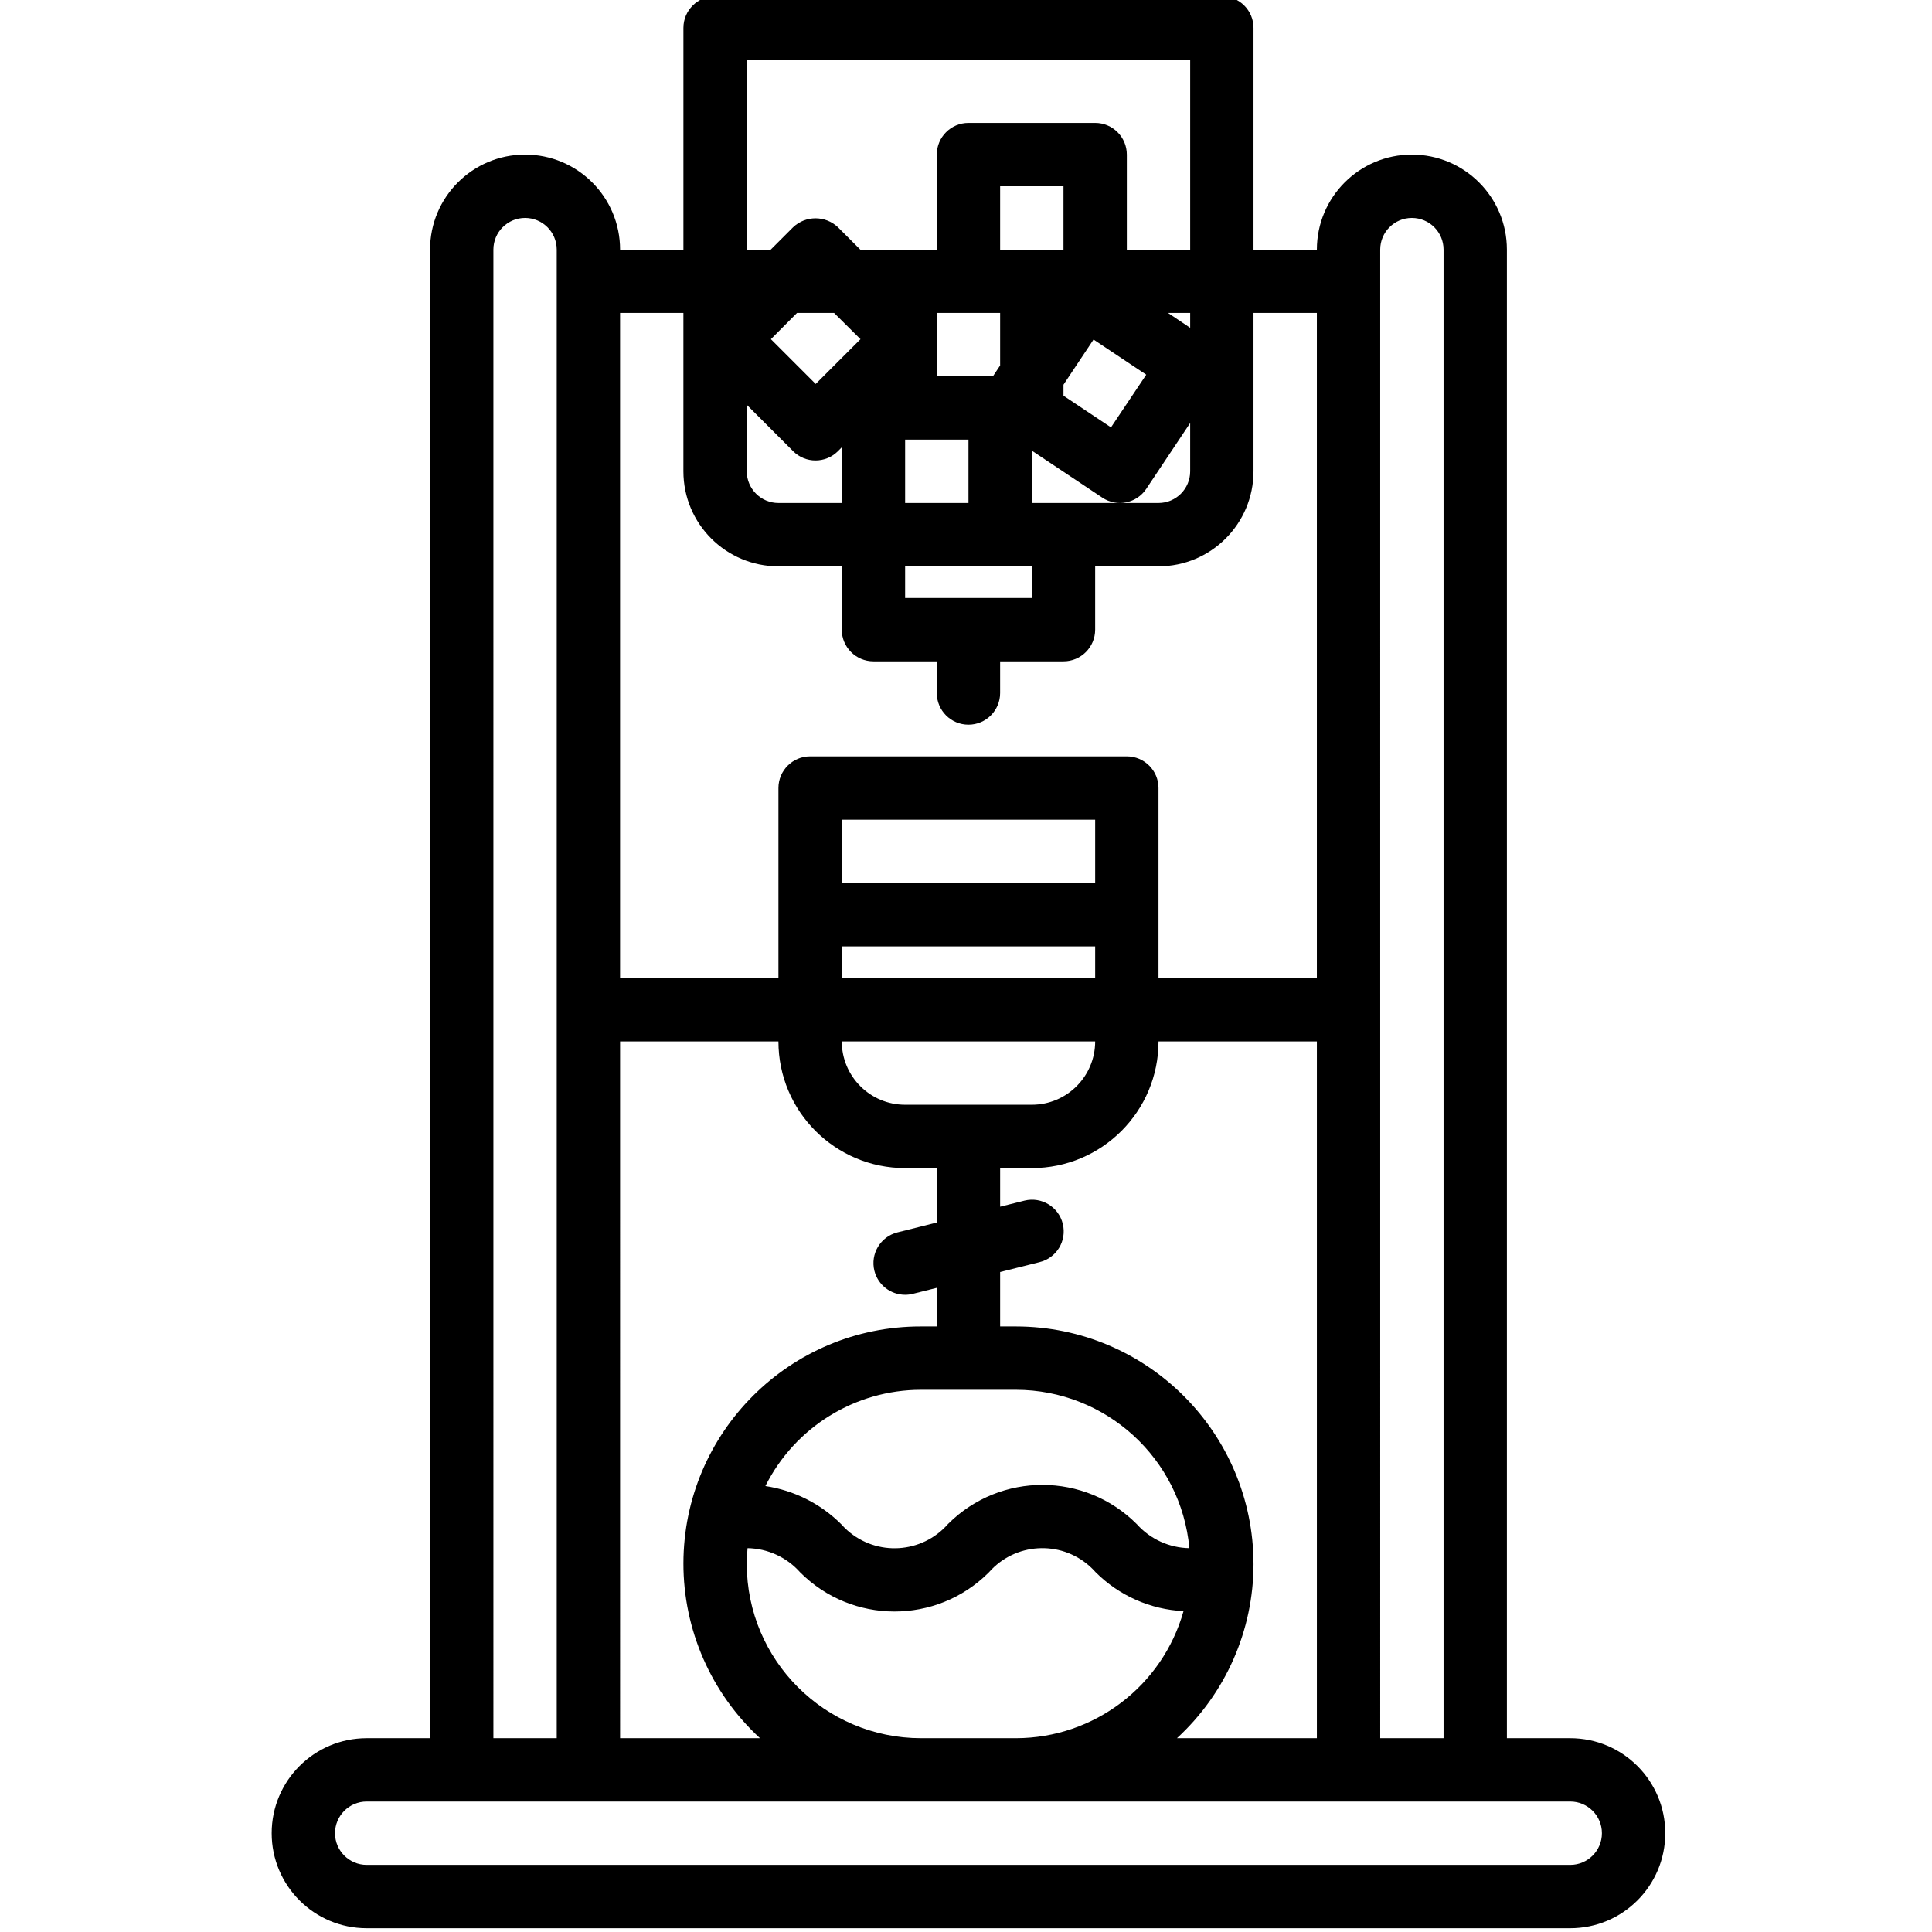 <svg height="511pt" viewBox="-71 1 511 512" width="511pt" xmlns="http://www.w3.org/2000/svg"><path d="m252.305 0h-134.297c-4.637 0-8.395 3.758-8.395 8.395v58.754h-16.785c0-13.906-11.273-25.18-25.18-25.18s-25.18 11.273-25.18 25.18v394.492h-16.789c-13.906 0-25.18 11.273-25.18 25.18s11.273 25.18 25.18 25.18h318.949c13.91 0 25.184-11.273 25.184-25.18s-11.273-25.18-25.184-25.18h-16.785v-394.492c0-13.906-11.273-25.18-25.18-25.18s-25.18 11.273-25.18 25.18h-16.789v-58.754c0-4.637-3.758-8.395-8.391-8.395zm-125.902 16.785h117.508v50.363h-16.789v-25.18c0-4.637-3.758-8.395-8.391-8.395h-33.574c-4.637 0-8.395 3.758-8.395 8.395v25.18h-20.27l-5.934-5.934c-3.332-3.148-8.539-3.148-11.871 0l-5.934 5.934h-6.352zm58.754 100.723v16.789h-16.789v-16.789zm-8.395-16.785v-16.789h16.785v13.918l-1.91 2.871zm16.785 50.359h8.395v8.395h-33.574v-8.395zm0-83.934v-16.789h16.789v16.789zm24.754 23.836 13.969 9.309-9.344 13.969-12.59-8.395v-2.914zm-16.359 29.445 18.691 12.457c3.855 2.566 9.062 1.527 11.637-2.328l11.641-17.457v12.801c0 4.637-3.758 8.395-8.395 8.395h-33.574zm36.094-36.496h5.875v3.945zm-81.492 6.957-11.879 11.871-11.867-11.871 6.918-6.957h9.828zm-30.141 17.387 12.285 12.293c3.281 3.277 8.594 3.277 11.871 0l1.023-1.031v14.758h-16.789c-4.633 0-8.391-3.758-8.391-8.395zm-33.574 168.707h41.965c0 18.543 15.035 33.574 33.574 33.574h8.395v14.426l-10.434 2.613c-4.496 1.125-7.227 5.684-6.102 10.18.938 3.734 4.293 6.352 8.141 6.355.691 0 1.379-.082 2.051-.254l6.344-1.586v10.23h-4.195c-34.719-.051-62.902 28.051-62.953 62.766-.027 17.613 7.336 34.426 20.297 46.352h-37.082zm47.684 140.664c13.754 13.832 36.117 13.898 49.949.145.047-.047.094-.098.141-.145 6.887-7.801 18.797-8.543 26.598-1.656.586.52 1.137 1.07 1.656 1.656 6.211 6.215 14.516 9.891 23.293 10.316-5.609 19.891-23.738 33.641-44.402 33.676h-25.18c-25.484-.027-46.137-20.68-46.164-46.164 0-1.41.082-2.797.207-4.199 5.32.09 10.363 2.398 13.902 6.371zm-9.176-22.828c7.812-15.617 23.77-25.488 41.23-25.508h25.18c23.852.031 43.762 18.215 45.953 41.965-5.32-.082-10.363-2.383-13.914-6.344-13.758-13.836-36.129-13.898-49.965-.141-.043.047-.09.094-.137.141-6.883 7.797-18.785 8.543-26.586 1.66-.586-.52-1.141-1.074-1.66-1.66-5.449-5.43-12.492-8.977-20.102-10.113zm129.359 20.656c-.035-34.754-28.199-62.914-62.949-62.953h-4.199v-14.426l10.434-2.613c4.508-1.094 7.27-5.629 6.176-10.137-1.094-4.504-5.633-7.27-10.137-6.176-.039.012-.078.02-.117.031l-6.355 1.586v-10.23h8.395c18.543 0 33.574-15.031 33.574-33.574h41.969v184.656h-37.082c12.926-11.871 20.285-28.617 20.293-46.164zm-41.965-180.461h-67.148v-16.785h67.148zm0 16.789v8.391h-67.148v-8.391zm0 25.18c0 9.27-7.516 16.785-16.789 16.785h-33.574c-9.27 0-16.785-7.516-16.785-16.785zm-159.477-209.836c0-4.637 3.758-8.395 8.395-8.395 4.633 0 8.391 3.758 8.391 8.395v394.492h-16.785zm235.016 0c0-4.637 3.758-8.395 8.395-8.395 4.637 0 8.395 3.758 8.395 8.395v394.492h-16.789zm-8.395 411.277h58.758c4.633 0 8.391 3.758 8.391 8.395 0 4.637-3.758 8.395-8.391 8.395h-318.953c-4.637 0-8.395-3.758-8.395-8.395 0-4.637 3.758-8.395 8.395-8.395zm-8.391-394.492v176.262h-41.969v-50.359c0-4.637-3.758-8.395-8.395-8.395h-83.934c-4.633 0-8.391 3.758-8.391 8.395v50.359h-41.969v-176.262h16.785v41.969c0 13.906 11.273 25.18 25.18 25.18h16.789v16.785c0 4.637 3.758 8.395 8.395 8.395h16.785v8.395c0 4.633 3.758 8.395 8.395 8.395 4.633 0 8.391-3.762 8.391-8.395v-8.395h16.789c4.637 0 8.395-3.758 8.395-8.395v-16.785h16.785c13.906 0 25.18-11.273 25.18-25.18v-41.969zm0 0"/></svg>
